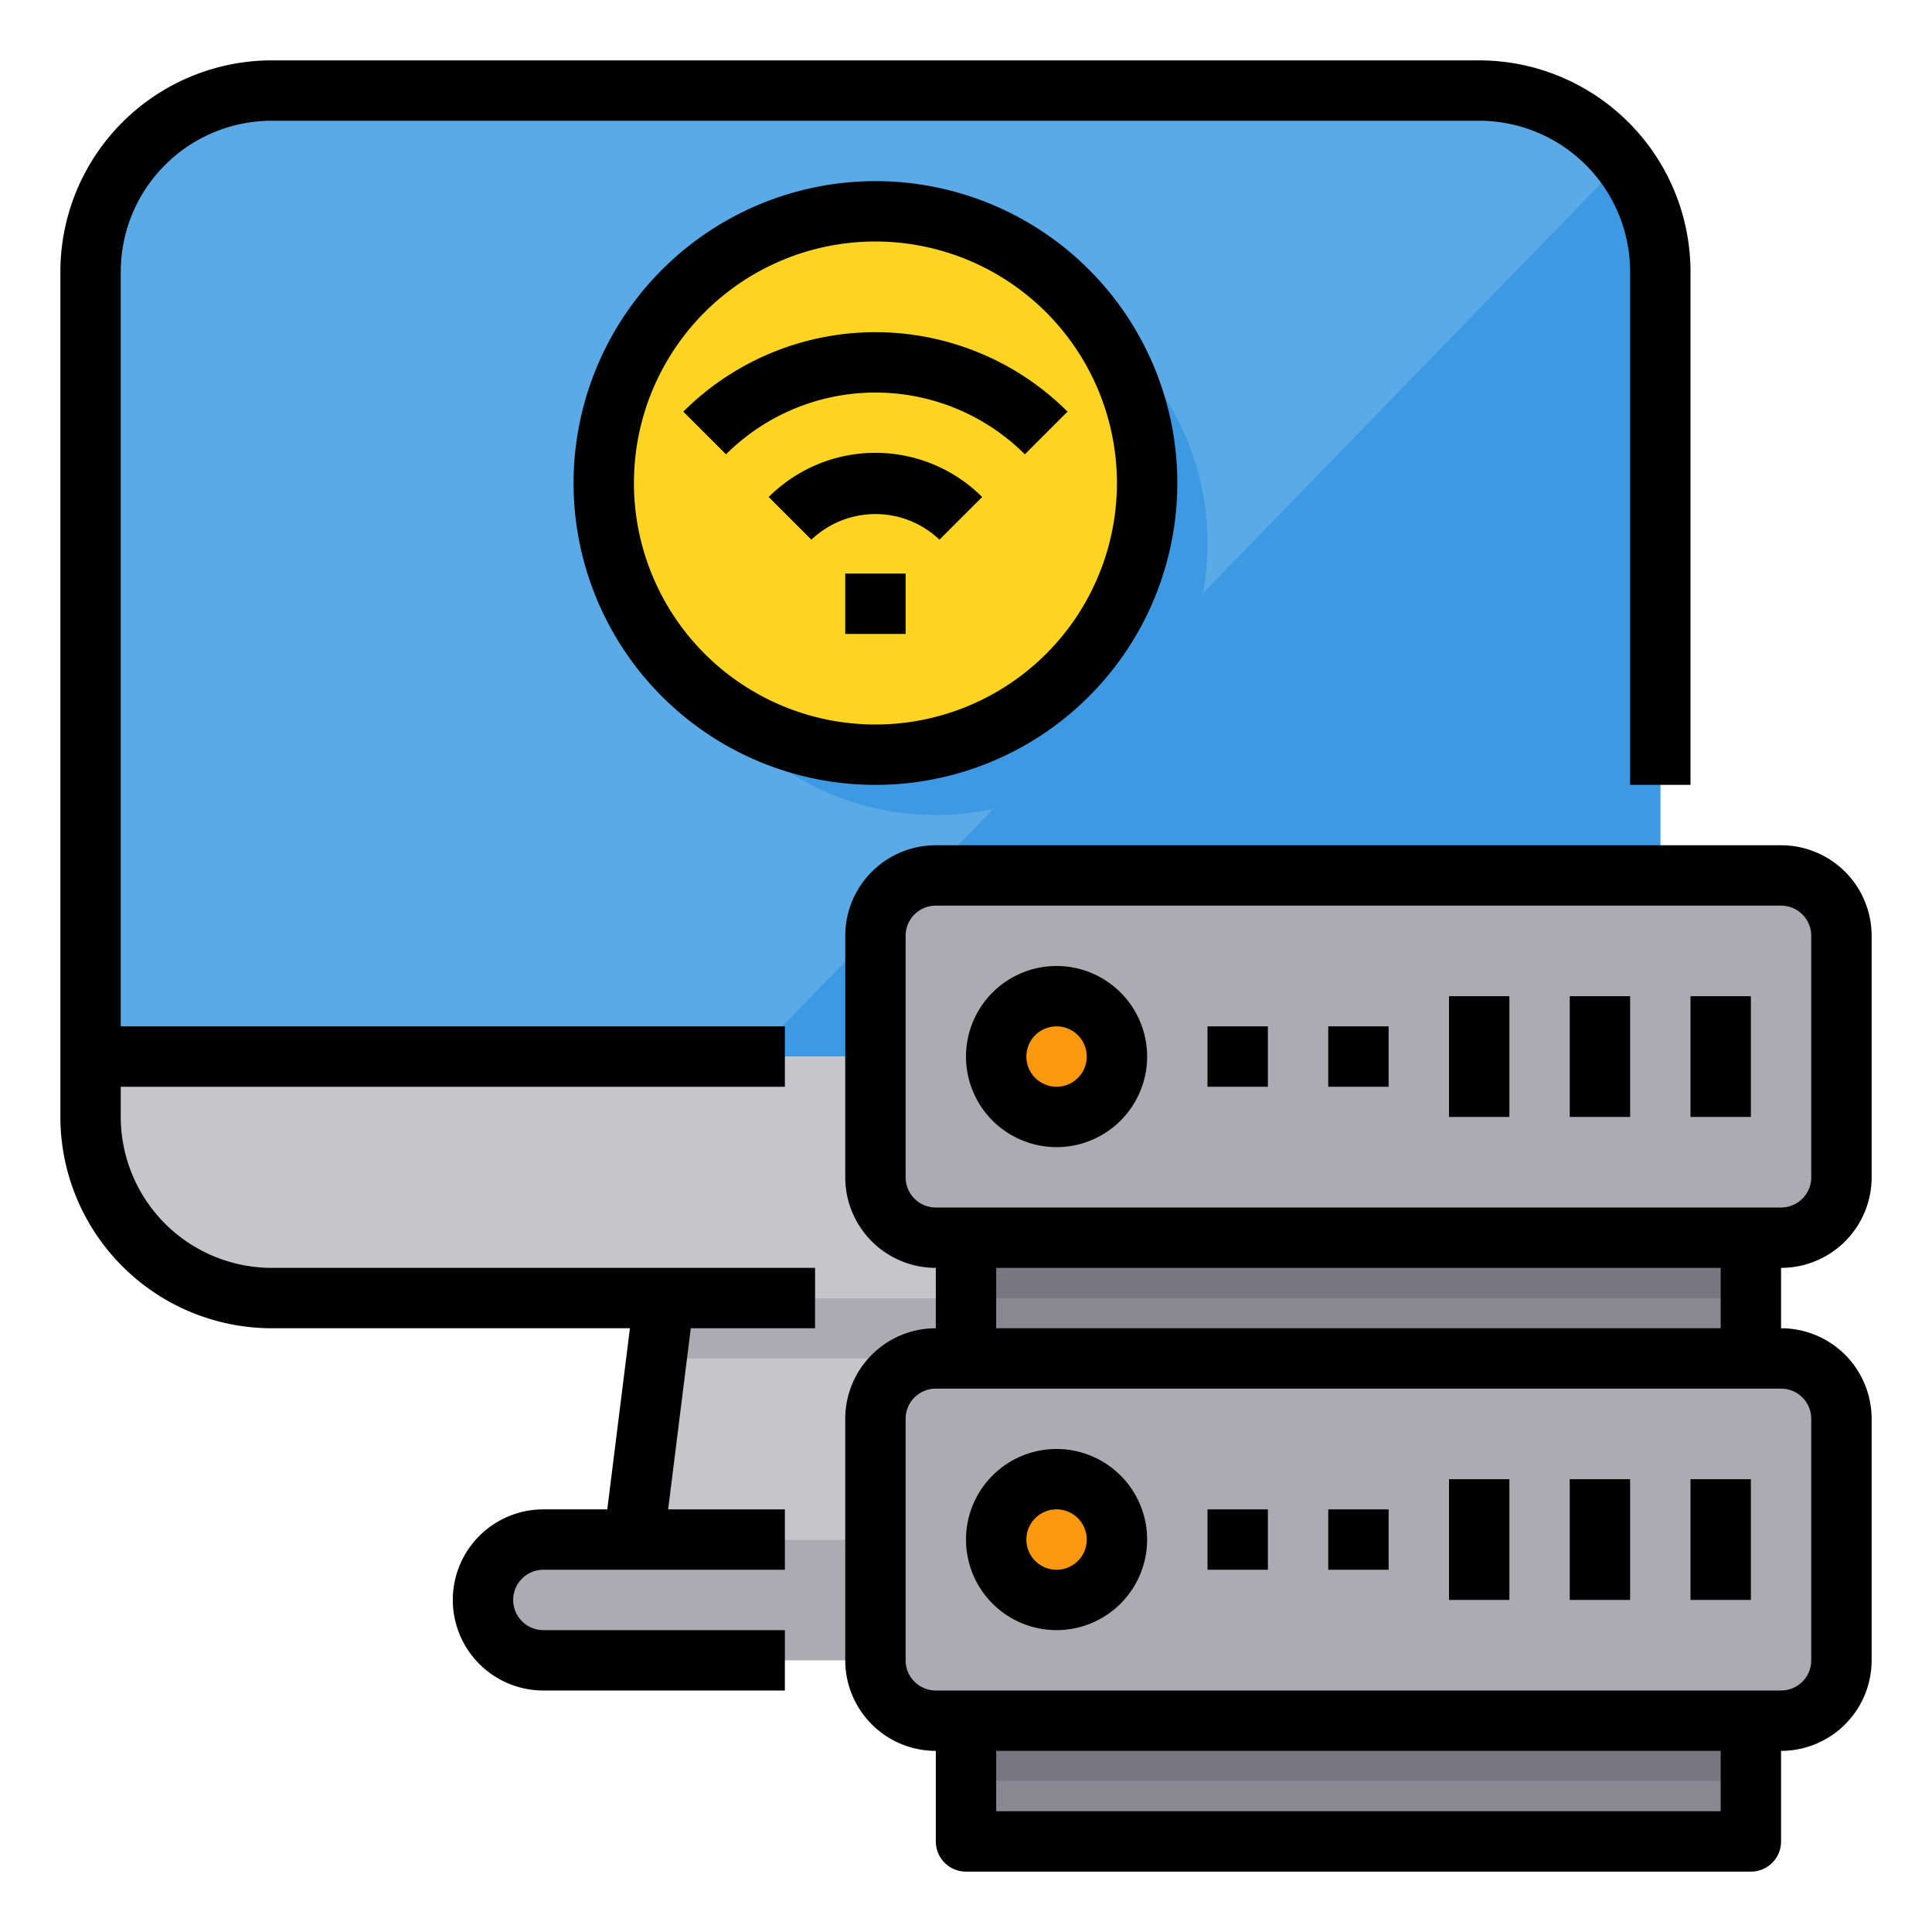<svg height="512" viewBox="0 0 64 64" width="512" xmlns="http://www.w3.org/2000/svg"><g id="Server-Storage-Computer-Connection-Internet"><path d="m37 51h-16l1-8h14l.25 2 .69 5.53z" fill="#c6c5ca"/><path d="m36 43h-14l-.25 2h14.5z" fill="#acabb1"/><path d="m55 9v26h-52v-26a6.018 6.018 0 0 1 6-6h40a5.988 5.988 0 0 1 4.75 2.34 5.91 5.91 0 0 1 1.25 3.66z" fill="#5aaae7"/><path d="m55 9v26h-30.06l28.81-29.66a5.91 5.91 0 0 1 1.25 3.66z" fill="#3d9ae2"/><path d="m42 53a2.015 2.015 0 0 1 -2 2h-22a2.006 2.006 0 0 1 -2-2 2.015 2.015 0 0 1 2-2h22a2.006 2.006 0 0 1 2 2z" fill="#acabb1"/><path d="m55 35v2a6.022 6.022 0 0 1 -6 6h-40a6.018 6.018 0 0 1 -6-6v-2z" fill="#c6c5ca"/><path d="m32 57h26v4h-26z" fill="#898890"/><rect fill="#acabb1" height="12" rx="2" width="32" x="29" y="29"/><rect fill="#acabb1" height="12" rx="2" width="32" x="29" y="45"/><path d="m53.46 41h-21.46v2 2h4.25 21.75v-4z" fill="#898890"/><circle cx="31" cy="18" fill="#3d9ae2" r="9"/><circle cx="29" cy="16" fill="#ffd422" r="9"/><circle cx="35" cy="35" fill="#ff9811" r="2"/><circle cx="35" cy="51" fill="#ff9811" r="2"/><path d="m32 41h26v2h-26z" fill="#787680"/><path d="m32 57h26v2h-26z" fill="#787680"/><path d="m4 37v-1h22v-2h-22v-25a5.006 5.006 0 0 1 5-5h40a5.006 5.006 0 0 1 5 5v17h2v-17a7.008 7.008 0 0 0 -7-7h-40a7.008 7.008 0 0 0 -7 7v28a7.008 7.008 0 0 0 7 7h11.867l-.75 6h-2.117a3 3 0 0 0 0 6h8v-2h-8a1 1 0 0 1 0-2h8v-2h-3.867l.75-6h4.117v-2h-18a5.006 5.006 0 0 1 -5-5z"/><path d="m35 48a3 3 0 1 0 3 3 3 3 0 0 0 -3-3zm0 4a1 1 0 1 1 1-1 1 1 0 0 1 -1 1z"/><path d="m56 49h2v4h-2z"/><path d="m52 49h2v4h-2z"/><path d="m48 49h2v4h-2z"/><path d="m40 50h2v2h-2z"/><path d="m44 50h2v2h-2z"/><path d="m62 39v-8a3 3 0 0 0 -3-3h-28a3 3 0 0 0 -3 3v8a3 3 0 0 0 3 3v2a3 3 0 0 0 -3 3v8a3 3 0 0 0 3 3v3a1 1 0 0 0 1 1h26a1 1 0 0 0 1-1v-3a3 3 0 0 0 3-3v-8a3 3 0 0 0 -3-3v-2a3 3 0 0 0 3-3zm-32 0v-8a1 1 0 0 1 1-1h28a1 1 0 0 1 1 1v8a1 1 0 0 1 -1 1h-28a1 1 0 0 1 -1-1zm27 21h-24v-2h24zm3-13v8a1 1 0 0 1 -1 1h-28a1 1 0 0 1 -1-1v-8a1 1 0 0 1 1-1h28a1 1 0 0 1 1 1zm-3-3h-24v-2h24z"/><path d="m35 38a3 3 0 1 0 -3-3 3 3 0 0 0 3 3zm0-4a1 1 0 1 1 -1 1 1 1 0 0 1 1-1z"/><path d="m56 33h2v4h-2z"/><path d="m52 33h2v4h-2z"/><path d="m48 33h2v4h-2z"/><path d="m40 34h2v2h-2z"/><path d="m44 34h2v2h-2z"/><path d="m28 19h2v2h-2z"/><path d="m25.465 16.464 1.414 1.414a3.074 3.074 0 0 1 4.242 0l1.414-1.414a5 5 0 0 0 -7.07 0z"/><path d="m22.636 13.636 1.414 1.414a7.011 7.011 0 0 1 9.9 0l1.414-1.414a9.01 9.01 0 0 0 -12.728 0z"/><path d="m19 16a10 10 0 1 0 10-10 10.011 10.011 0 0 0 -10 10zm18 0a8 8 0 1 1 -8-8 8.009 8.009 0 0 1 8 8z"/></g></svg>